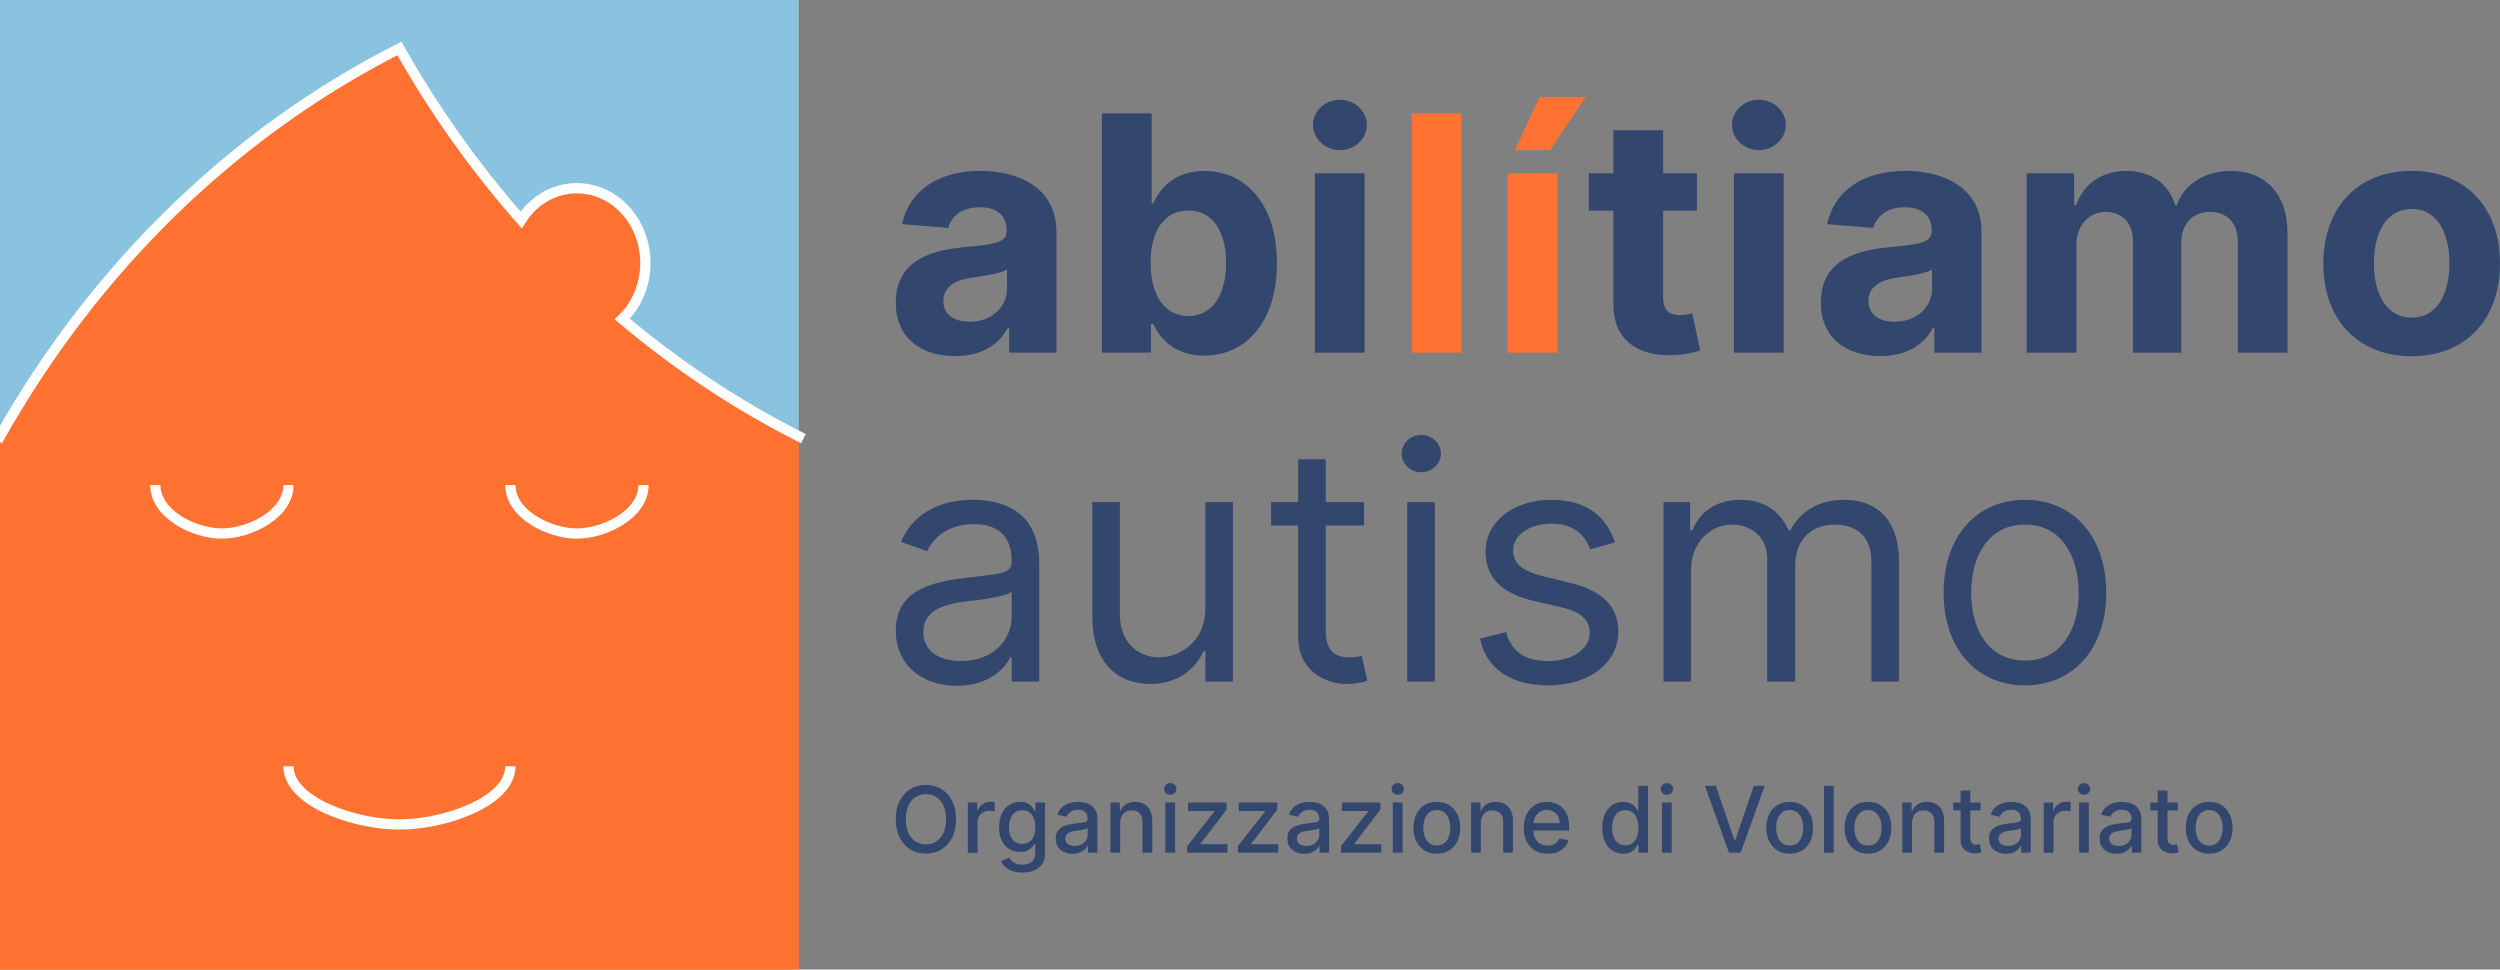 <?xml version="1.0" encoding="UTF-8"?>
<svg id="Livello_1" data-name="Livello 1" xmlns="http://www.w3.org/2000/svg" viewBox="0 0 365.475 141.733">
  <rect x="0" y="0" width="365.475" height="141.733" fill="#808080" stroke="none"/>
  <g>
    <path d="m90.97,46.635c.152-.147.301-.299.447-.458,3.908-4.269,3.908-11.19,0-15.459-3.907-4.268-10.244-4.268-14.152,0-.407.446-.764.926-1.086,1.424-6.705-7.609-12.68-15.998-17.789-25.055C34.171,19.364,13.909,39.125,0,63.78v77.953h116.78V63.78c-9.224-4.675-17.867-10.442-25.81-17.145Z" fill="#ff7232" stroke-width="0"/>
    <path d="m-.001,0v63.779C13.908,39.125,34.17,19.363,58.39,7.086c5.109,9.058,11.084,17.447,17.789,25.056.322-.498.678-.978,1.086-1.424,3.908-4.268,10.244-4.268,14.152,0,3.908,4.269,3.908,11.19,0,15.458-.146.159-.295.312-.447.459,7.943,6.702,16.586,12.469,25.811,17.144V0H-.001Z" fill="#89c3df" stroke-width="0"/>
    <path d="m-.001,63.779C13.908,39.125,34.17,19.363,58.39,7.086c5.109,9.058,11.084,17.447,17.789,25.056.322-.498.678-.978,1.086-1.424,3.908-4.268,10.244-4.268,14.152,0,3.908,4.269,3.908,11.19,0,15.458-.146.159-.295.312-.447.459,7.943,6.702,16.586,12.469,25.811,17.144" fill="none" stroke="#fff" stroke-linecap="square" stroke-miterlimit="10" stroke-width="1.5"/>
    <path d="m94.073,70.911c0,4.303-5.752,7.086-9.732,7.086s-9.731-2.783-9.732-7.086" fill="none" stroke="#fff" stroke-miterlimit="10" stroke-width="1.5"/>
    <path d="m42.17,70.911c0,4.303-5.752,7.086-9.732,7.086s-9.731-2.783-9.732-7.086" fill="none" stroke="#fff" stroke-miterlimit="10" stroke-width="1.5"/>
    <path d="m74.61,112.025c0,5.164-9.587,8.503-16.219,8.503-6.633,0-16.219-3.339-16.22-8.503" fill="none" stroke="#fff" stroke-miterlimit="10" stroke-width="1.5"/>
  </g>
  <g>
    <g>
      <g>
        <path d="m130.953,44.233c0-5.858,4.664-7.6,9.856-8.079,4.56-.444,6.353-.666,6.353-2.357v-.103c0-2.152-1.418-3.399-3.894-3.399-2.613,0-4.168,1.28-4.664,3.023l-6.729-.547c1.008-4.782,5.141-7.788,11.426-7.788,5.841,0,11.136,2.63,11.136,8.881v17.695h-6.9v-3.639h-.205c-1.28,2.443-3.791,4.134-7.668,4.134-5.005,0-8.711-2.63-8.711-7.822Zm16.26-2.05v-2.784c-.871.581-3.468.957-5.056,1.179-2.561.359-4.252,1.366-4.252,3.417,0,1.998,1.605,3.039,3.843,3.039,3.193,0,5.465-2.1,5.465-4.851Z" fill="#33466e" stroke-width="0"/>
        <path d="m161.087,16.581h7.277v13.152h.222c.973-2.135,3.074-4.748,7.463-4.748,5.755,0,10.624,4.475,10.624,13.493,0,8.778-4.664,13.51-10.641,13.51-4.236,0-6.439-2.443-7.446-4.629h-.325v4.202h-7.174V16.581Zm12.64,29.616c3.569,0,5.517-3.177,5.517-7.754,0-4.543-1.913-7.668-5.517-7.668-3.536,0-5.517,2.988-5.517,7.668s2.016,7.754,5.517,7.754Z" fill="#33466e" stroke-width="0"/>
        <path d="m191.946,18.256c0-2.016,1.776-3.673,3.928-3.673,2.168,0,3.945,1.658,3.945,3.673,0,2.032-1.777,3.689-3.945,3.689-2.153,0-3.928-1.656-3.928-3.689Zm.273,7.07h7.276v26.234h-7.276v-26.234Z" fill="#33466e" stroke-width="0"/>
      </g>
      <g>
        <path d="m213.653,51.56h-7.276V16.581h7.276v34.979Z" fill="#ff7232" stroke-width="0"/>
        <path d="m220.418,25.326h7.277v26.234h-7.277v-26.234Zm4.664-11.153h6.729l-5.209,7.771h-5.142l3.622-7.771Z" fill="#ff7232" stroke-width="0"/>
      </g>
      <g>
        <path d="m248.075,30.792h-4.936v12.708c0,2.014,1.007,2.561,2.459,2.561.683,0,1.451-.171,1.81-.239l1.144,5.414c-.734.239-2.067.615-3.945.684-5.278.222-8.779-2.323-8.745-7.464v-13.664h-3.587v-5.465h3.587v-6.285h7.276v6.285h4.936v5.465Z" fill="#33466e" stroke-width="0"/>
        <path d="m253.2,18.256c0-2.016,1.777-3.673,3.928-3.673,2.17,0,3.945,1.658,3.945,3.673,0,2.032-1.776,3.689-3.945,3.689-2.152,0-3.928-1.656-3.928-3.689Zm.273,7.07h7.277v26.234h-7.277v-26.234Z" fill="#33466e" stroke-width="0"/>
        <path d="m266.189,44.233c0-5.858,4.664-7.6,9.856-8.079,4.56-.444,6.353-.666,6.353-2.357v-.103c0-2.152-1.418-3.399-3.894-3.399-2.613,0-4.168,1.28-4.664,3.023l-6.729-.547c1.008-4.782,5.141-7.788,11.426-7.788,5.841,0,11.136,2.63,11.136,8.881v17.695h-6.9v-3.639h-.205c-1.28,2.443-3.791,4.134-7.668,4.134-5.005,0-8.711-2.63-8.711-7.822Zm16.26-2.05v-2.784c-.871.581-3.468.957-5.056,1.179-2.561.359-4.252,1.366-4.252,3.417,0,1.998,1.605,3.039,3.843,3.039,3.193,0,5.465-2.1,5.465-4.851Z" fill="#33466e" stroke-width="0"/>
        <path d="m296.283,25.326h6.934v4.629h.307c1.093-3.092,3.775-4.97,7.31-4.97,3.604,0,6.285,1.93,7.122,4.97h.273c1.076-3.006,4.066-4.97,7.908-4.97,4.886,0,8.266,3.245,8.266,8.932v17.643h-7.258v-16.209c0-2.92-1.742-4.372-4.066-4.372-2.647,0-4.202,1.845-4.202,4.561v16.021h-7.054v-16.362c0-2.58-1.605-4.22-3.996-4.22-2.425,0-4.27,1.931-4.27,4.834v15.747h-7.276v-26.234Z" fill="#33466e" stroke-width="0"/>
        <path d="m339.65,38.546c0-8.13,4.954-13.561,12.912-13.561,7.96,0,12.913,5.431,12.913,13.561,0,8.079-4.954,13.526-12.913,13.526-7.958,0-12.912-5.448-12.912-13.526Zm18.429-.051c0-4.578-1.878-7.96-5.482-7.96-3.672,0-5.551,3.382-5.551,7.96s1.88,7.942,5.551,7.942c3.604,0,5.482-3.364,5.482-7.942Z" fill="#33466e" stroke-width="0"/>
      </g>
    </g>
    <g>
      <path d="m130.953,92.199c0-6.012,5.312-7.088,10.179-7.721,4.783-.615,6.764-.444,6.764-2.39v-.137c0-3.364-1.828-5.328-5.533-5.328-3.844,0-5.944,2.049-6.832,3.962l-3.826-1.366c2.049-4.782,6.559-6.148,10.52-6.148,3.347,0,9.702.956,9.702,9.291v17.284h-4.031v-3.553h-.205c-.82,1.708-3.211,4.167-7.788,4.167-4.988,0-8.95-2.937-8.95-8.061Zm16.943-2.05v-3.689c-.684.82-5.26,1.297-6.969,1.502-3.142.411-5.943,1.366-5.943,4.442,0,2.801,2.322,4.235,5.533,4.235,4.782,0,7.378-3.211,7.378-6.491Z" fill="#33466e" stroke-width="0"/>
      <path d="m176.215,73.411h4.031v26.234h-4.031v-4.44h-.273c-1.229,2.665-3.826,4.782-7.788,4.782-4.919,0-8.471-3.21-8.471-9.906v-16.67h4.031v16.396c0,3.826,2.39,6.285,5.739,6.285,3.006,0,6.763-2.254,6.763-7.173v-15.509Z" fill="#33466e" stroke-width="0"/>
      <path d="m199.412,76.826h-5.601v15.303c0,3.417,1.708,3.963,3.483,3.963.889,0,1.436-.137,1.777-.205l.82,3.622c-.547.204-1.504.477-3.006.477-3.417,0-7.105-2.186-7.105-6.764v-16.396h-3.963v-3.415h3.963v-6.285h4.031v6.285h5.601v3.415Z" fill="#33466e" stroke-width="0"/>
      <path d="m204.908,66.306c0-1.504,1.298-2.733,2.869-2.733,1.572,0,2.87,1.229,2.87,2.733s-1.298,2.733-2.87,2.733c-1.57,0-2.869-1.229-2.869-2.733Zm.82,7.105h4.031v26.234h-4.031v-26.234Z" fill="#33466e" stroke-width="0"/>
      <path d="m232.48,80.311c-.701-1.81-2.152-3.757-5.671-3.757-3.21,0-5.601,1.64-5.601,3.894,0,2.016,1.4,3.057,4.508,3.826l3.895.956c4.679,1.144,6.968,3.45,6.968,7.105,0,4.526-4.15,7.857-10.247,7.857-5.364,0-9.036-2.374-9.975-6.832l3.826-.956c.717,2.817,2.784,4.235,6.08,4.235,3.758,0,6.149-1.845,6.149-4.099,0-1.81-1.247-3.074-3.894-3.69l-4.372-1.024c-4.818-1.128-6.969-3.553-6.969-7.174,0-4.44,4.099-7.582,9.633-7.582,5.192,0,8.028,2.493,9.291,6.217l-3.621,1.024Z" fill="#33466e" stroke-width="0"/>
      <path d="m243.182,73.411h3.895v4.099h.341c1.093-2.801,3.621-4.44,7.037-4.44,3.45,0,5.739,1.64,7.036,4.44h.273c1.35-2.716,4.099-4.44,7.857-4.44,4.68,0,7.993,2.852,7.993,9.018v17.558h-4.03v-17.558c0-3.877-2.459-5.397-5.329-5.397-3.689,0-5.807,2.494-5.807,5.876v17.079h-4.099v-17.968c0-2.988-2.135-4.987-5.192-4.987-3.143,0-5.944,2.716-5.944,6.559v16.396h-4.031v-26.234Z" fill="#33466e" stroke-width="0"/>
      <path d="m284.137,86.664c0-8.198,4.783-13.594,11.888-13.594s11.887,5.396,11.887,13.594c0,8.13-4.782,13.528-11.887,13.528s-11.888-5.397-11.888-13.528Zm19.745,0c0-5.26-2.459-9.974-7.857-9.974s-7.857,4.714-7.857,9.974c0,5.261,2.459,9.907,7.857,9.907s7.857-4.646,7.857-9.907Z" fill="#33466e" stroke-width="0"/>
    </g>
    <g>
      <path d="m139.763,119.766c0,1.044-.192,1.942-.573,2.69-.382.75-.906,1.326-1.569,1.728-.663.404-1.417.604-2.26.604-.847,0-1.602-.2-2.267-.604-.663-.402-1.187-.978-1.568-1.73-.382-.752-.573-1.648-.573-2.689,0-1.044.19-1.94.573-2.69.381-.75.904-1.326,1.568-1.728.665-.404,1.42-.604,2.267-.604.844,0,1.597.2,2.26.604.663.402,1.187.978,1.569,1.728.381.75.573,1.646.573,2.69Zm-1.461,0c0-.796-.128-1.466-.386-2.012-.256-.547-.606-.96-1.05-1.241-.443-.282-.945-.423-1.505-.423-.565,0-1.067.141-1.51.423-.442.281-.791.694-1.047,1.241s-.384,1.216-.384,2.012.128,1.467.384,2.012c.256.547.606.96,1.047,1.243.443.281.945.422,1.51.422.56,0,1.062-.141,1.505-.422.445-.282.794-.696,1.05-1.243.258-.545.386-1.216.386-2.012Z" fill="#33466e" stroke-width="0"/>
      <path d="m141.481,124.655v-7.334h1.379v1.164h.077c.133-.394.369-.706.709-.932.34-.228.724-.341,1.154-.341.089,0,.194.003.317.01.123.005.218.013.289.023v1.366c-.057-.016-.159-.034-.305-.054-.146-.021-.294-.031-.44-.031-.336,0-.637.071-.899.212s-.471.338-.624.588-.228.533-.228.852v4.479h-1.428Z" fill="#33466e" stroke-width="0"/>
      <path d="m149.455,127.559c-.583,0-1.083-.077-1.502-.23s-.76-.355-1.024-.606c-.264-.253-.461-.527-.591-.827l1.226-.506c.087.14.202.289.346.446s.343.292.593.404.571.167.967.167c.542,0,.988-.131,1.341-.394.355-.263.53-.681.53-1.254v-1.443h-.09c-.085.156-.21.33-.369.522-.161.19-.382.356-.661.496-.281.14-.645.21-1.095.21-.579,0-1.1-.136-1.563-.409-.463-.271-.829-.675-1.098-1.208-.269-.532-.404-1.188-.404-1.97,0-.78.133-1.448.399-2.004.266-.558.63-.985,1.095-1.284.466-.297.991-.446,1.581-.446.456,0,.824.077,1.103.228.281.151.499.327.657.527s.279.378.366.53h.105v-1.188h1.398v7.496c0,.63-.146,1.147-.438,1.551-.294.405-.689.704-1.187.898-.499.195-1.06.292-1.684.292Zm-.015-4.197c.412,0,.76-.097,1.044-.289.286-.194.502-.469.65-.832.148-.361.222-.794.222-1.3,0-.494-.074-.929-.22-1.303-.146-.376-.361-.67-.645-.881-.282-.212-.632-.318-1.05-.318-.428,0-.788.112-1.073.333-.287.22-.502.52-.647.899-.146.379-.218.803-.218,1.27,0,.481.074.903.22,1.266s.364.645.652.849c.289.205.645.307,1.067.307Z" fill="#33466e" stroke-width="0"/>
      <path d="m156.813,124.818c-.465,0-.885-.087-1.261-.261-.376-.172-.673-.425-.89-.757-.218-.33-.328-.737-.328-1.218,0-.414.08-.753.24-1.021s.374-.479.643-.635c.271-.156.574-.274.908-.353.335-.08.675-.141,1.023-.182.438-.051.796-.094,1.069-.126.274-.033.473-.089.597-.164.125-.077.185-.2.185-.373v-.034c0-.417-.117-.739-.35-.968-.235-.23-.583-.345-1.044-.345-.481,0-.858.107-1.134.318s-.466.446-.571.704l-1.341-.305c.159-.446.392-.806.699-1.082s.661-.476,1.062-.602c.402-.125.824-.189,1.266-.189.294,0,.604.034.934.103s.638.194.926.374c.289.182.525.44.709.776.185.336.277.771.277,1.307v4.87h-1.394v-1.003h-.057c-.092.185-.231.366-.415.545-.185.177-.422.327-.712.443-.289.118-.637.177-1.041.177Zm.31-1.146c.396,0,.734-.079,1.014-.235.282-.156.497-.359.645-.614.148-.253.222-.524.222-.814v-.945c-.051.051-.148.098-.294.141-.144.043-.309.08-.494.11-.184.031-.364.057-.538.082-.176.023-.322.043-.44.059-.277.034-.529.094-.757.177-.228.082-.409.2-.545.355-.135.154-.202.359-.202.614,0,.353.13.62.391.799.261.181.594.271.998.271Z" fill="#33466e" stroke-width="0"/>
      <path d="m163.761,120.301v4.355h-1.428v-7.334h1.371v1.193h.09c.169-.389.433-.701.794-.936.361-.236.817-.355,1.369-.355.499,0,.937.105,1.313.314s.666.519.873.929.31.918.31,1.523v4.665h-1.428v-4.492c0-.532-.138-.949-.415-1.249-.276-.3-.657-.451-1.141-.451-.332,0-.625.072-.881.215s-.458.353-.606.627c-.148.276-.222.607-.222.996Z" fill="#33466e" stroke-width="0"/>
      <path d="m171.085,116.189c-.248,0-.461-.084-.637-.251-.177-.166-.266-.366-.266-.599,0-.235.089-.437.266-.604.176-.166.389-.249.637-.249s.461.084.637.249c.177.167.266.368.266.599,0,.236-.089.438-.266.604-.176.167-.389.251-.637.251Zm-.721,8.466v-7.334h1.428v7.334h-1.428Z" fill="#33466e" stroke-width="0"/>
      <path d="m173.56,124.655v-.978l3.972-5.047v-.067h-3.844v-1.241h5.625v1.041l-3.819,4.985v.067h3.954v1.241h-5.888Z" fill="#33466e" stroke-width="0"/>
      <path d="m180.974,124.655v-.978l3.972-5.047v-.067h-3.844v-1.241h5.625v1.041l-3.819,4.985v.067h3.954v1.241h-5.888Z" fill="#33466e" stroke-width="0"/>
      <path d="m190.676,124.818c-.465,0-.885-.087-1.261-.261-.376-.172-.673-.425-.89-.757-.218-.33-.328-.737-.328-1.218,0-.414.08-.753.24-1.021s.374-.479.643-.635c.271-.156.574-.274.908-.353.335-.08.675-.141,1.023-.182.438-.051.796-.094,1.069-.126.274-.033.473-.089.597-.164.125-.077.185-.2.185-.373v-.034c0-.417-.117-.739-.35-.968-.235-.23-.583-.345-1.044-.345-.481,0-.858.107-1.134.318s-.466.446-.571.704l-1.341-.305c.159-.446.392-.806.699-1.082s.661-.476,1.062-.602c.402-.125.824-.189,1.266-.189.294,0,.604.034.934.103s.638.194.926.374c.289.182.525.44.709.776.185.336.277.771.277,1.307v4.87h-1.394v-1.003h-.057c-.092.185-.231.366-.415.545-.185.177-.422.327-.712.443-.289.118-.637.177-1.041.177Zm.31-1.146c.396,0,.734-.079,1.014-.235.282-.156.497-.359.645-.614.148-.253.222-.524.222-.814v-.945c-.051.051-.148.098-.294.141-.144.043-.309.08-.494.11-.184.031-.364.057-.538.082-.176.023-.322.043-.44.059-.277.034-.529.094-.757.177-.228.082-.409.2-.545.355-.135.154-.202.359-.202.614,0,.353.13.62.391.799.261.181.594.271.998.271Z" fill="#33466e" stroke-width="0"/>
      <path d="m196.044,124.655v-.978l3.972-5.047v-.067h-3.844v-1.241h5.625v1.041l-3.819,4.985v.067h3.954v1.241h-5.888Z" fill="#33466e" stroke-width="0"/>
      <path d="m204.333,116.189c-.248,0-.461-.084-.637-.251-.177-.166-.266-.366-.266-.599,0-.235.089-.437.266-.604.176-.166.389-.249.637-.249s.461.084.637.249c.177.167.266.368.266.599,0,.236-.089.438-.266.604-.176.167-.389.251-.637.251Zm-.721,8.466v-7.334h1.428v7.334h-1.428Z" fill="#33466e" stroke-width="0"/>
      <path d="m210.048,124.803c-.688,0-1.288-.158-1.801-.473s-.909-.755-1.193-1.323c-.284-.566-.425-1.228-.425-1.986,0-.76.141-1.426.425-1.996s.681-1.013,1.193-1.328,1.113-.473,1.801-.473,1.287.158,1.801.473c.512.315.909.758,1.193,1.328s.425,1.236.425,1.996c0,.758-.141,1.42-.425,1.986-.284.568-.681,1.008-1.193,1.323-.514.315-1.113.473-1.801.473Zm.005-1.198c.445,0,.814-.118,1.108-.353.292-.236.51-.55.652-.941.141-.392.212-.824.212-1.295,0-.468-.071-.898-.212-1.292-.141-.392-.359-.709-.652-.947-.294-.24-.663-.358-1.108-.358-.45,0-.821.118-1.114.358-.295.238-.514.555-.655.947-.141.394-.212.824-.212,1.292,0,.471.071.903.212,1.295.141.391.359.704.655.941.294.235.665.353,1.114.353Z" fill="#33466e" stroke-width="0"/>
      <path d="m216.485,120.301v4.355h-1.428v-7.334h1.371v1.193h.09c.169-.389.433-.701.794-.936.361-.236.817-.355,1.369-.355.499,0,.937.105,1.313.314s.666.519.873.929.31.918.31,1.523v4.665h-1.428v-4.492c0-.532-.138-.949-.415-1.249-.276-.3-.657-.451-1.141-.451-.332,0-.625.072-.881.215s-.458.353-.606.627c-.148.276-.222.607-.222.996Z" fill="#33466e" stroke-width="0"/>
      <path d="m226.25,124.803c-.724,0-1.344-.154-1.865-.465-.522-.312-.922-.748-1.205-1.313-.281-.566-.422-1.229-.422-1.989,0-.752.141-1.413.422-1.986.282-.573.678-1.021,1.185-1.343s1.101-.483,1.783-.483c.415,0,.816.069,1.205.207.387.136.737.351,1.046.643.309.294.551.673.73,1.139.177.466.268,1.032.268,1.697v.507h-5.83v-1.07h4.43c0-.376-.075-.709-.228-1-.153-.292-.368-.522-.643-.691-.274-.169-.597-.253-.967-.253-.401,0-.75.098-1.047.294-.299.195-.527.45-.688.763s-.241.653-.241,1.019v.837c0,.489.087.906.259,1.251.174.343.417.606.729.785.312.181.676.271,1.093.271.271,0,.517-.039.74-.118.223-.077.415-.194.578-.35s.287-.35.373-.578l1.351.243c-.108.397-.3.745-.579,1.044-.279.297-.627.527-1.046.691s-.896.246-1.43.246Z" fill="#33466e" stroke-width="0"/>
      <path d="m237.293,124.798c-.591,0-1.119-.151-1.582-.456-.463-.304-.826-.737-1.088-1.303-.263-.565-.394-1.244-.394-2.035,0-.793.133-1.471.399-2.035.266-.563.63-.995,1.095-1.293.466-.299.991-.45,1.581-.45.456,0,.822.077,1.101.228s.494.327.648.527c.156.2.276.378.361.53h.085v-3.634h1.428v9.779h-1.394v-1.141h-.12c-.085.156-.208.333-.369.535-.161.2-.382.374-.661.525-.281.149-.643.223-1.09.223Zm.315-1.218c.412,0,.76-.108,1.044-.327.286-.218.502-.52.65-.909s.222-.84.222-1.356c0-.509-.074-.955-.22-1.338-.146-.381-.361-.68-.645-.893-.282-.213-.632-.32-1.05-.32-.428,0-.788.112-1.073.335-.287.223-.502.527-.647.913-.146.384-.218.819-.218,1.303,0,.489.074.931.22,1.323.146.391.364.701.652.927.289.228.645.341,1.067.341Z" fill="#33466e" stroke-width="0"/>
      <path d="m243.683,116.189c-.248,0-.461-.084-.637-.251-.177-.166-.266-.366-.266-.599,0-.235.089-.437.266-.604.176-.166.389-.249.637-.249s.461.084.637.249c.177.167.266.368.266.599,0,.236-.089.438-.266.604-.176.167-.389.251-.637.251Zm-.721,8.466v-7.334h1.428v7.334h-1.428Z" fill="#33466e" stroke-width="0"/>
      <path d="m250.839,114.876l2.721,7.966h.11l2.723-7.966h1.594l-3.519,9.779h-1.704l-3.519-9.779h1.594Z" fill="#33466e" stroke-width="0"/>
      <path d="m261.636,124.803c-.688,0-1.288-.158-1.801-.473s-.909-.755-1.193-1.323c-.284-.566-.425-1.228-.425-1.986,0-.76.141-1.426.425-1.996s.681-1.013,1.193-1.328,1.113-.473,1.801-.473,1.287.158,1.801.473c.512.315.909.758,1.193,1.328s.425,1.236.425,1.996c0,.758-.141,1.42-.425,1.986-.284.568-.681,1.008-1.193,1.323-.514.315-1.113.473-1.801.473Zm.005-1.198c.445,0,.814-.118,1.108-.353.292-.236.51-.55.652-.941.141-.392.212-.824.212-1.295,0-.468-.071-.898-.212-1.292-.141-.392-.359-.709-.652-.947-.294-.24-.663-.358-1.108-.358-.45,0-.821.118-1.114.358-.295.238-.514.555-.655.947-.141.394-.212.824-.212,1.292,0,.471.071.903.212,1.295.141.391.359.704.655.941.294.235.665.353,1.114.353Z" fill="#33466e" stroke-width="0"/>
      <path d="m268.072,114.876v9.779h-1.428v-9.779h1.428Z" fill="#33466e" stroke-width="0"/>
      <path d="m273.082,124.803c-.688,0-1.288-.158-1.801-.473s-.909-.755-1.193-1.323c-.284-.566-.425-1.228-.425-1.986,0-.76.141-1.426.425-1.996s.681-1.013,1.193-1.328,1.113-.473,1.801-.473,1.287.158,1.801.473c.512.315.909.758,1.193,1.328s.425,1.236.425,1.996c0,.758-.141,1.42-.425,1.986-.284.568-.681,1.008-1.193,1.323-.514.315-1.113.473-1.801.473Zm.005-1.198c.445,0,.814-.118,1.108-.353.292-.236.51-.55.652-.941.141-.392.212-.824.212-1.295,0-.468-.071-.898-.212-1.292-.141-.392-.359-.709-.652-.947-.294-.24-.663-.358-1.108-.358-.45,0-.821.118-1.114.358-.295.238-.514.555-.655.947-.141.394-.212.824-.212,1.292,0,.471.071.903.212,1.295.141.391.359.704.655.941.294.235.665.353,1.114.353Z" fill="#33466e" stroke-width="0"/>
      <path d="m279.517,120.301v4.355h-1.428v-7.334h1.371v1.193h.09c.169-.389.433-.701.794-.936.361-.236.817-.355,1.369-.355.499,0,.937.105,1.313.314s.666.519.873.929.31.918.31,1.523v4.665h-1.428v-4.492c0-.532-.138-.949-.415-1.249-.276-.3-.657-.451-1.141-.451-.332,0-.625.072-.881.215s-.458.353-.606.627c-.148.276-.222.607-.222.996Z" fill="#33466e" stroke-width="0"/>
      <path d="m289.545,117.322v1.146h-4.007v-1.146h4.007Zm-2.933-1.758h1.428v6.938c0,.277.041.484.125.624.082.138.19.231.322.281.133.049.276.074.432.074.115,0,.215-.007.302-.023.085-.016.153-.03.2-.038l.258,1.179c-.082.031-.2.064-.353.098-.153.033-.345.051-.573.054-.376.007-.727-.061-1.05-.2-.325-.14-.588-.356-.788-.65-.202-.292-.302-.66-.302-1.103v-7.234Z" fill="#33466e" stroke-width="0"/>
      <path d="m293.254,124.818c-.465,0-.885-.087-1.261-.261-.376-.172-.673-.425-.89-.757-.218-.33-.328-.737-.328-1.218,0-.414.08-.753.24-1.021s.374-.479.643-.635c.271-.156.574-.274.908-.353.335-.08.675-.141,1.023-.182.438-.051.796-.094,1.069-.126.274-.033.473-.089.597-.164.125-.077.185-.2.185-.373v-.034c0-.417-.117-.739-.35-.968-.235-.23-.583-.345-1.044-.345-.481,0-.858.107-1.134.318s-.466.446-.571.704l-1.341-.305c.159-.446.392-.806.699-1.082s.661-.476,1.062-.602c.402-.125.824-.189,1.266-.189.294,0,.604.034.934.103s.638.194.926.374c.289.182.525.44.709.776.185.336.277.771.277,1.307v4.87h-1.394v-1.003h-.057c-.092.185-.231.366-.415.545-.185.177-.422.327-.712.443-.289.118-.637.177-1.041.177Zm.31-1.146c.396,0,.734-.079,1.014-.235.282-.156.497-.359.645-.614.148-.253.222-.524.222-.814v-.945c-.051.051-.148.098-.294.141-.144.043-.309.08-.494.11-.184.031-.364.057-.538.082-.176.023-.322.043-.44.059-.277.034-.529.094-.757.177-.228.082-.409.2-.545.355-.135.154-.202.359-.202.614,0,.353.13.62.391.799.261.181.594.271.998.271Z" fill="#33466e" stroke-width="0"/>
      <path d="m298.774,124.655v-7.334h1.379v1.164h.077c.133-.394.369-.706.709-.932.34-.228.724-.341,1.154-.341.089,0,.194.003.317.01.123.005.218.013.289.023v1.366c-.057-.016-.159-.034-.305-.054-.146-.021-.294-.031-.44-.031-.336,0-.637.071-.899.212s-.471.338-.624.588-.228.533-.228.852v4.479h-1.428Z" fill="#33466e" stroke-width="0"/>
      <path d="m304.662,116.189c-.248,0-.461-.084-.637-.251-.177-.166-.266-.366-.266-.599,0-.235.089-.437.266-.604.176-.166.389-.249.637-.249s.461.084.637.249c.177.167.266.368.266.599,0,.236-.089.438-.266.604-.176.167-.389.251-.637.251Zm-.721,8.466v-7.334h1.428v7.334h-1.428Z" fill="#33466e" stroke-width="0"/>
      <path d="m309.422,124.818c-.465,0-.885-.087-1.261-.261-.376-.172-.673-.425-.89-.757-.218-.33-.328-.737-.328-1.218,0-.414.08-.753.24-1.021s.374-.479.643-.635c.271-.156.574-.274.908-.353.335-.08.675-.141,1.023-.182.438-.051.796-.094,1.069-.126.274-.033.473-.089.597-.164.125-.077.185-.2.185-.373v-.034c0-.417-.117-.739-.35-.968-.235-.23-.583-.345-1.044-.345-.481,0-.858.107-1.134.318s-.466.446-.571.704l-1.341-.305c.159-.446.392-.806.699-1.082s.661-.476,1.062-.602c.402-.125.824-.189,1.266-.189.294,0,.604.034.934.103s.638.194.926.374c.289.182.525.44.709.776.185.336.277.771.277,1.307v4.87h-1.394v-1.003h-.057c-.092.185-.231.366-.415.545-.185.177-.422.327-.712.443-.289.118-.637.177-1.041.177Zm.31-1.146c.396,0,.734-.079,1.014-.235.282-.156.497-.359.645-.614.148-.253.222-.524.222-.814v-.945c-.051.051-.148.098-.294.141-.144.043-.309.08-.494.11-.184.031-.364.057-.538.082-.176.023-.322.043-.44.059-.277.034-.529.094-.757.177-.228.082-.409.2-.545.355-.135.154-.202.359-.202.614,0,.353.13.62.391.799.261.181.594.271.998.271Z" fill="#33466e" stroke-width="0"/>
      <path d="m318.367,117.322v1.146h-4.007v-1.146h4.007Zm-2.933-1.758h1.428v6.938c0,.277.041.484.125.624.082.138.19.231.322.281.133.049.276.074.432.074.115,0,.215-.007.302-.023.085-.016.153-.03.2-.038l.258,1.179c-.082.031-.2.064-.353.098-.153.033-.345.051-.573.054-.376.007-.727-.061-1.05-.2-.325-.14-.588-.356-.788-.65-.202-.292-.302-.66-.302-1.103v-7.234Z" fill="#33466e" stroke-width="0"/>
      <path d="m322.955,124.803c-.688,0-1.288-.158-1.801-.473s-.909-.755-1.193-1.323c-.284-.566-.425-1.228-.425-1.986,0-.76.141-1.426.425-1.996s.681-1.013,1.193-1.328,1.113-.473,1.801-.473,1.287.158,1.801.473c.512.315.909.758,1.193,1.328s.425,1.236.425,1.996c0,.758-.141,1.42-.425,1.986-.284.568-.681,1.008-1.193,1.323-.514.315-1.113.473-1.801.473Zm.005-1.198c.445,0,.814-.118,1.108-.353.292-.236.51-.55.652-.941.141-.392.212-.824.212-1.295,0-.468-.071-.898-.212-1.292-.141-.392-.359-.709-.652-.947-.294-.24-.663-.358-1.108-.358-.45,0-.821.118-1.114.358-.295.238-.514.555-.655.947-.141.394-.212.824-.212,1.292,0,.471.071.903.212,1.295.141.391.359.704.655.941.294.235.665.353,1.114.353Z" fill="#33466e" stroke-width="0"/>
    </g>
  </g>
</svg>